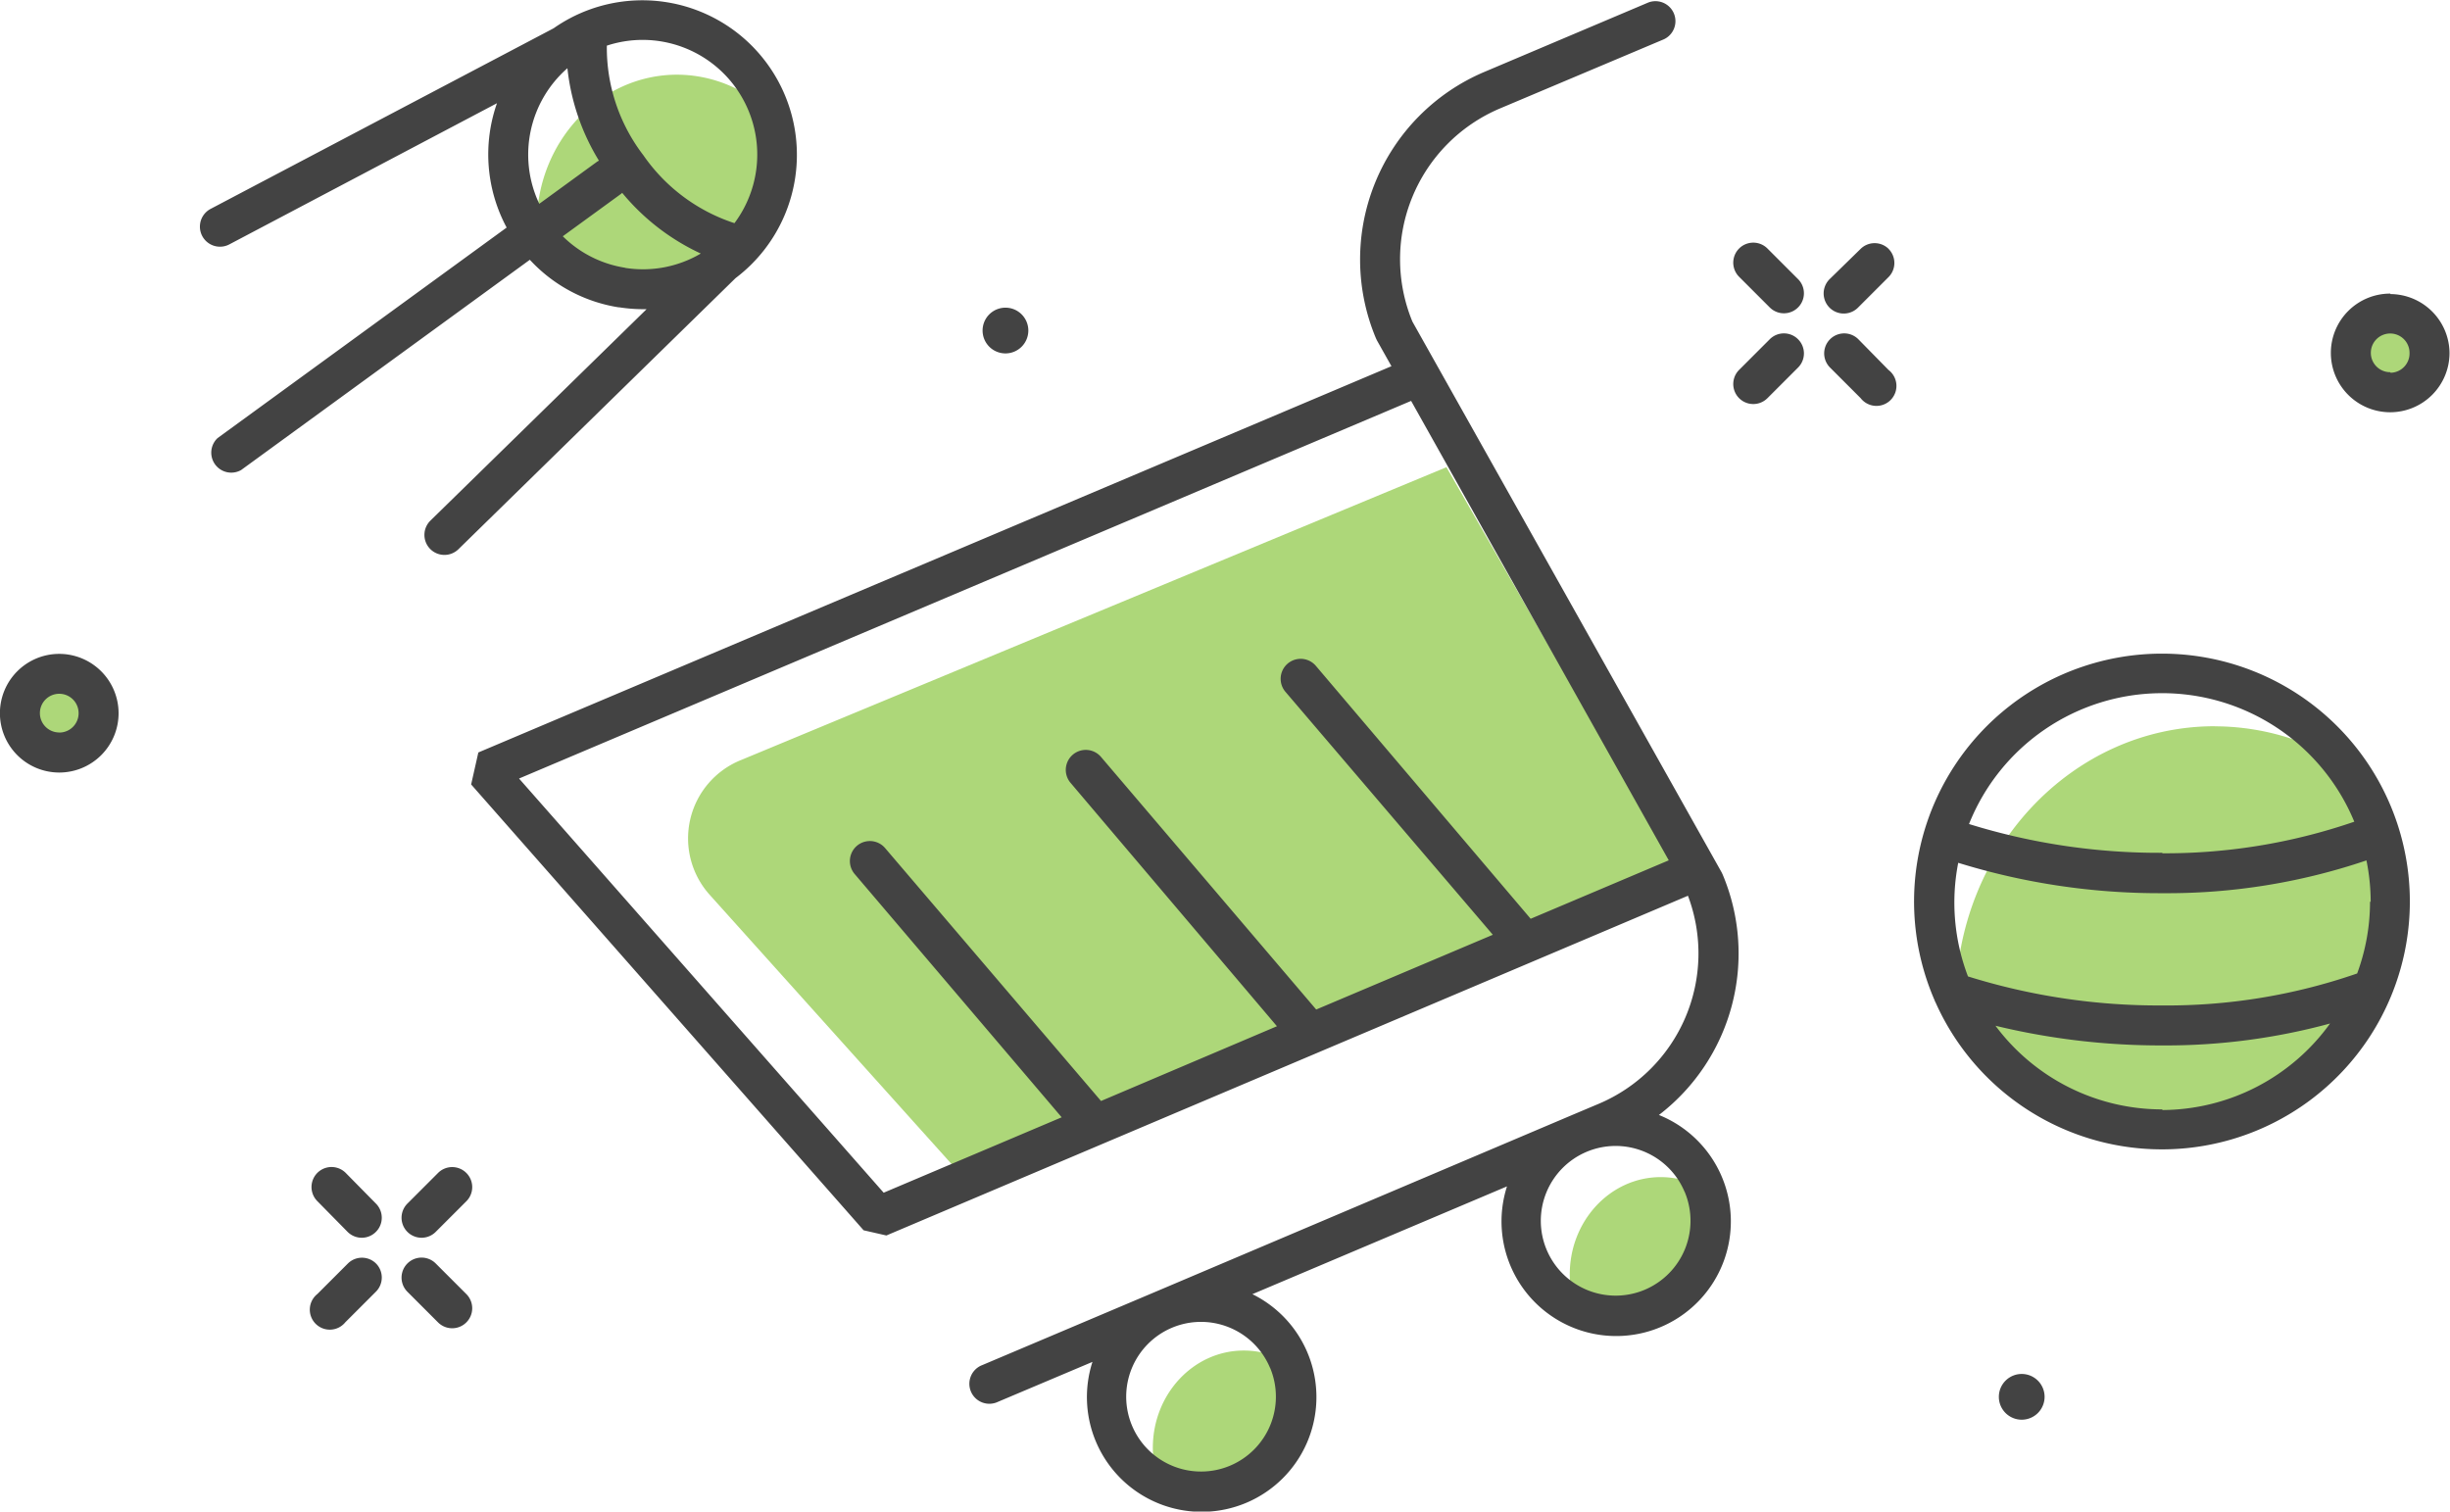 <svg id="Layer_1" data-name="Layer 1" xmlns="http://www.w3.org/2000/svg" viewBox="0 0 306.39 189.05"><defs><style>.cls-1{fill:#76bc21;opacity:0.6;}.cls-2{fill:#434343;}</style></defs><title>empty-basket-desktop-325x195</title><path class="cls-1" d="M18.57,92.29a3.84,3.84,0,1,1-3.84-3.84A3.84,3.84,0,0,1,18.57,92.29ZM306.28,43.52a3.84,3.84,0,1,0,3.84,3.84A3.84,3.84,0,0,0,306.28,43.52Zm-118.08,18L100,98.14A10.56,10.56,0,0,0,96.06,115l31.79,35.39,89.89-37.31Zm96.08,32.4c-17.89,0-32.4,15.51-32.4,34.63a37.3,37.3,0,0,0,.25,4.25,29.2,29.2,0,0,0,23.16,11.71c16.55,0,30-14.34,30-32A33.85,33.85,0,0,0,303,100.31,30.85,30.85,0,0,0,284.28,93.93ZM103.33,22.5a18.36,18.36,0,0,0-1.22-6.61A16.73,16.73,0,0,0,92,12.43c-9.7,0-17.57,8.41-17.57,18.78a20.23,20.23,0,0,0,.14,2.31,15.84,15.84,0,0,0,12.56,6.35C96.05,39.87,103.33,32.1,103.33,22.5ZM162.86,172c-6.29,0-11.38,5.45-11.38,12.17a13.1,13.1,0,0,0,.09,1.49,10.26,10.26,0,0,0,8.14,4.11c5.81,0,10.53-5,10.53-11.25a11.89,11.89,0,0,0-.79-4.28A10.84,10.84,0,0,0,162.86,172ZM215,150.31c-6.29,0-11.38,5.45-11.38,12.17a13.11,13.11,0,0,0,.09,1.49,10.26,10.26,0,0,0,8.14,4.11c5.81,0,10.53-5,10.53-11.25a11.89,11.89,0,0,0-.79-4.28A10.84,10.84,0,0,0,215,150.31Z" transform="translate(-7.31 -3.09)"/><path class="cls-2" d="M222.73,112.44l-.12-.25L183.94,43.31a20.48,20.48,0,0,1,10.89-26.63L215.4,8a2.5,2.5,0,0,0-1.95-4.6l-20.57,8.71a25.48,25.48,0,0,0-13.49,33.31l.12.25,1.81,3.22L67.13,97.2l-.9,4,49.08,55.76,2.85.65L218.4,115.12a20.42,20.42,0,0,1-11.11,26l-3.46,1.46h0l-51.85,22h0l-21.83,9.24a2.5,2.5,0,1,0,1.95,4.6l11.83-5a14.35,14.35,0,1,0,20-8.47l31.84-13.48a14.34,14.34,0,1,0,19-8.93h0A25.46,25.46,0,0,0,222.73,112.44Zm-24,5.56L171.87,86.37a2.5,2.5,0,1,0-3.81,3.24L194,120l-22.09,9.35L145,97.76a2.5,2.5,0,0,0-3.81,3.24L167,131.44,145,140.79,118,109.16a2.5,2.5,0,1,0-3.81,3.24l25.89,30.43-22.26,9.43-45.6-51.8L183.78,53.23,216,110.69Zm-32.59,56.15h0a9.36,9.36,0,1,1-12.27-5h0a9.36,9.36,0,0,1,12.26,5Zm51.85-22a9.36,9.36,0,1,1-12.27-5h0a9.35,9.35,0,0,1,12.26,5Zm59.71-67.31a31,31,0,0,0-28.43,43.41c0,.07.06.13.09.2a31,31,0,1,0,28.34-43.61Zm0,57a26,26,0,0,1-20.84-10.46,87.71,87.71,0,0,0,20.84,2.46,78.29,78.29,0,0,0,21-2.74A26,26,0,0,1,277.75,141.92Zm26-26a25.89,25.89,0,0,1-1.61,9,72.68,72.68,0,0,1-24.41,4,80,80,0,0,1-24.26-3.63A25.89,25.89,0,0,1,252.2,111a85.17,85.17,0,0,0,25.55,3.8,77.55,77.55,0,0,0,25.5-4.1A26,26,0,0,1,303.78,115.9Zm-26-6.09a80.06,80.06,0,0,1-24.15-3.6,26,26,0,0,1,48.18-.29A72.7,72.7,0,0,1,277.75,109.81Zm28.52-69.94a7.42,7.42,0,1,0,7.42,7.42A7.43,7.43,0,0,0,306.28,39.87Zm0,9.83a2.42,2.42,0,1,1,2.42-2.42A2.42,2.42,0,0,1,306.28,49.71ZM14.72,84.87a7.42,7.42,0,1,0,7.42,7.42A7.43,7.43,0,0,0,14.72,84.87Zm0,9.83a2.42,2.42,0,1,1,2.42-2.42A2.42,2.42,0,0,1,14.72,94.71Zm70-53.18a19.64,19.64,0,0,0,3,.24l.45,0L61.14,68.2a2.5,2.5,0,0,0,3.5,3.58L99.29,37.88A19.33,19.33,0,0,0,76.54,6.63L33.64,29.22A2.5,2.5,0,1,0,36,33.65L69.46,16a19.35,19.35,0,0,0,1.21,15.55L34.52,57.88a2.5,2.5,0,0,0,2.94,4l36.11-26.3A19.18,19.18,0,0,0,84.69,41.53Zm.78-4.94a14.23,14.23,0,0,1-7.81-3.94l7.28-5.3.15-.13a28,28,0,0,0,9.83,7.59A14.24,14.24,0,0,1,85.47,36.59ZM87.68,8.08A14.34,14.34,0,0,1,99.16,31a22.26,22.26,0,0,1-11.39-8.49A22.1,22.1,0,0,1,83.2,8.8,14.31,14.31,0,0,1,87.68,8.08Zm-9.41,3.54a27.66,27.66,0,0,0,3.94,11.56l-.21.12-7.25,5.28A14.36,14.36,0,0,1,78.26,11.63ZM232.17,45.52a2.5,2.5,0,0,1,0,3.54l-3.83,3.83a2.5,2.5,0,1,1-3.54-3.54l3.83-3.83A2.5,2.5,0,0,1,232.17,45.52Zm11.31-11.31a2.5,2.5,0,0,1,0,3.54l-3.83,3.83A2.5,2.5,0,1,1,236.12,38L240,34.21A2.5,2.5,0,0,1,243.49,34.21Zm0,15.15A2.5,2.5,0,1,1,240,52.89l-3.83-3.83a2.5,2.5,0,1,1,3.54-3.54ZM232.17,38a2.5,2.5,0,1,1-3.54,3.54l-3.83-3.83a2.5,2.5,0,1,1,3.54-3.54ZM54.32,161.1a2.5,2.5,0,0,1,0,3.54l-3.83,3.83A2.5,2.5,0,1,1,47,164.93l3.83-3.83A2.5,2.5,0,0,1,54.32,161.1Zm11.31-11.31a2.5,2.5,0,0,1,0,3.54l-3.83,3.83a2.5,2.5,0,1,1-3.54-3.54l3.83-3.83A2.5,2.5,0,0,1,65.63,149.79Zm0,15.15a2.5,2.5,0,1,1-3.54,3.54l-3.83-3.83a2.5,2.5,0,1,1,3.54-3.54ZM54.32,153.62a2.5,2.5,0,1,1-3.54,3.54L47,153.32a2.5,2.5,0,1,1,3.54-3.54ZM263,177.79a2.86,2.86,0,1,1-2.86-2.86A2.86,2.86,0,0,1,263,177.79ZM130.19,44.43A2.86,2.86,0,1,1,133,47.29,2.86,2.86,0,0,1,130.19,44.43Z" transform="translate(-7.31 -3.09)"/></svg>
